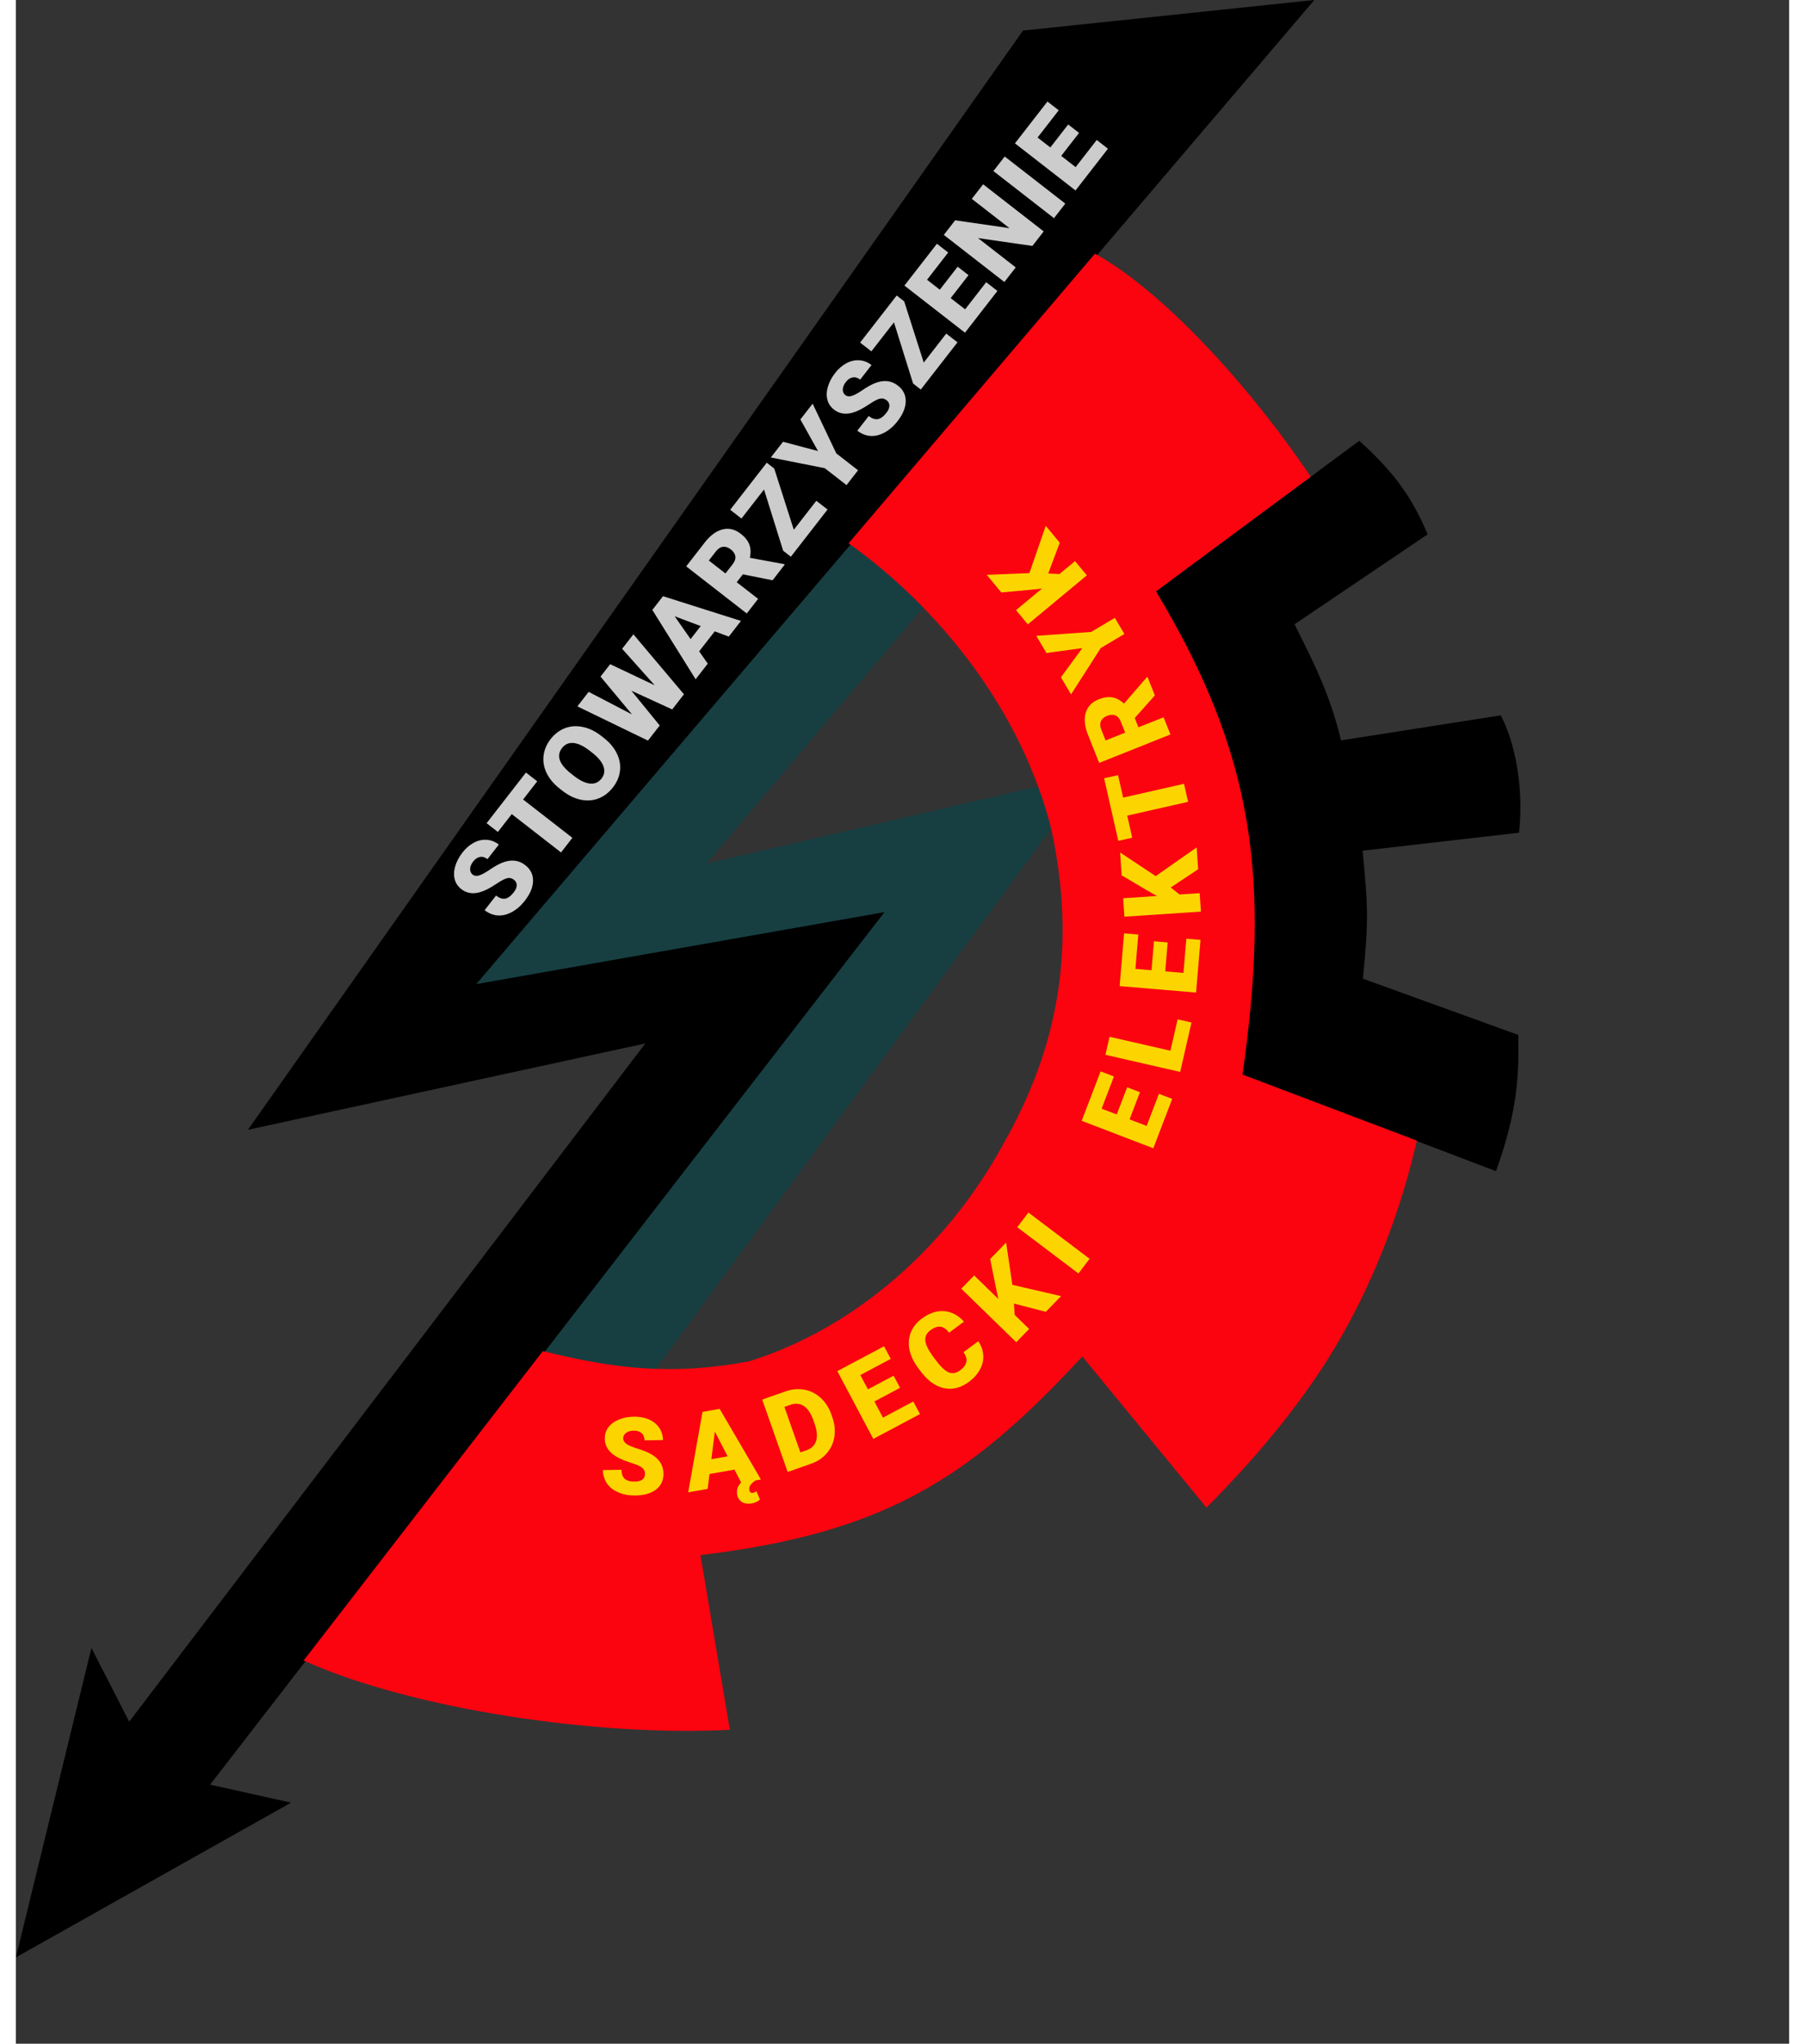 <svg width="493" height="558" viewBox="0 0 493 568" fill="none" xmlns="http://www.w3.org/2000/svg">
<rect x="0" y="0" width="493" height="568" fill="#333333" stroke="none"/>
<g id="logo">
<path id="underLighting" d="M177.734 380.694C158.456 379.524 156.997 377.725 146.5 375.5L240.5 254L127 274L231.5 151C236.5 154.5 238.127 154.591 252.5 168.5L192 240L284.5 218.5C286.547 225.042 286.138 223.268 288 230L177.734 380.694Z" fill="#173F42"/>
<path id="smalGear" d="M316.969 164.36L373.5 122.5C382.699 130.83 387.951 137.674 392.5 148.5L355.5 173.5C361.298 185.06 365.405 193.26 368.423 205.772L412.815 198.812C415.684 204.054 419.498 216.187 417.929 231.428L374.429 236.428C375.874 251.571 376.167 255.545 374.5 272L417.697 287.625C417.865 297.877 417.819 308.037 411.5 325.5L341.028 298.663C346.627 239.518 344.207 210.911 316.969 164.36Z" fill="black"/>
<g id="lightingAndText">
<path id="lighting" d="M361 0L280 8.5L64.5 314L175 290L31.5 478.5L21 458L0 544L76.5 501L54 496L241.5 253.5L128 273.5L361 0Z" fill="black"/>
<path id="text" d="M138.476 244.514C137.882 244.052 137.255 243.905 136.594 244.071C135.938 244.229 135.023 244.699 133.847 245.479C132.671 246.26 131.657 246.857 130.804 247.27C128.036 248.618 125.715 248.564 123.842 247.108C122.909 246.383 122.298 245.474 122.008 244.383C121.717 243.279 121.761 242.076 122.141 240.776C122.513 239.469 123.182 238.196 124.147 236.954C125.088 235.744 126.146 234.829 127.321 234.208C128.502 233.58 129.7 233.312 130.916 233.403C132.123 233.489 133.24 233.93 134.265 234.727L131.118 238.775C130.432 238.241 129.735 238.04 129.028 238.17C128.326 238.293 127.697 238.713 127.14 239.43C126.576 240.154 126.291 240.855 126.286 241.53C126.278 242.192 126.521 242.715 127.014 243.099C127.446 243.435 128.019 243.509 128.733 243.322C129.44 243.129 130.435 242.598 131.718 241.727C132.993 240.851 134.137 240.206 135.15 239.794C137.613 238.79 139.766 239.004 141.609 240.437C143.081 241.581 143.806 243.036 143.783 244.799C143.761 246.563 142.997 248.412 141.492 250.347C140.431 251.712 139.227 252.76 137.878 253.493C136.527 254.212 135.209 254.523 133.923 254.426C132.636 254.316 131.437 253.83 130.327 252.966L133.492 248.896C134.394 249.597 135.241 249.884 136.032 249.757C136.822 249.617 137.624 249.022 138.439 247.974C138.961 247.303 139.229 246.664 139.243 246.057C139.256 245.436 139 244.921 138.476 244.514ZM144.946 217.147L141.017 222.201L154.721 232.855L151.565 236.914L137.861 226.26L134.004 231.221L130.87 228.785L141.812 214.711L144.946 217.147ZM163.399 205.035C165.041 206.311 166.257 207.746 167.048 209.338C167.839 210.93 168.14 212.556 167.951 214.215C167.76 215.86 167.108 217.4 165.993 218.834C164.878 220.268 163.561 221.285 162.043 221.886C160.517 222.481 158.898 222.614 157.187 222.285C155.481 221.949 153.822 221.179 152.21 219.975L151.262 219.238C149.612 217.955 148.393 216.524 147.603 214.946C146.813 213.354 146.512 211.728 146.701 210.069C146.895 208.402 147.553 206.848 148.674 205.406C149.783 203.98 151.111 202.972 152.659 202.381C154.207 201.791 155.848 201.676 157.585 202.036C159.319 202.383 160.999 203.181 162.624 204.432L163.399 205.035ZM159.484 208.615C157.811 207.314 156.323 206.61 155.022 206.501C153.72 206.379 152.664 206.838 151.855 207.879C150.272 209.914 150.962 212.177 153.926 214.666L155.154 215.639C156.804 216.922 158.285 217.634 159.597 217.776C160.909 217.918 161.985 217.45 162.824 216.37C163.621 215.345 163.8 214.216 163.36 212.984C162.921 211.751 161.887 210.496 160.258 209.217L159.484 208.615ZM177.608 190.458L168.551 180.318L171.68 176.293L185.739 192.957L182.467 197.167L171.115 191.96L178.996 201.631L175.733 205.829L156.107 196.323L159.245 192.287L171.305 198.564L162.545 188.043L165.224 184.597L177.608 190.458ZM194.291 175.466L189.967 181.029L192.357 184.446L188.985 188.783L176.948 169.516L179.915 165.7L201.591 172.569L198.201 176.929L194.291 175.466ZM187.588 177.621L190.402 174.001L183.15 171.276L187.588 177.621ZM202.12 159.621L200.412 161.819L206.356 166.44L203.2 170.499L186.362 157.408L191.514 150.782C193.066 148.785 194.723 147.568 196.485 147.132C198.247 146.696 199.937 147.107 201.556 148.366C202.728 149.277 203.514 150.271 203.913 151.348C204.318 152.418 204.367 153.644 204.06 155.025L213.582 156.787L213.755 156.922L210.375 161.271L202.12 159.621ZM197.278 159.382L199.274 156.815C199.873 156.044 200.122 155.31 200.021 154.612C199.918 153.902 199.504 153.264 198.779 152.701C198.055 152.138 197.335 151.894 196.621 151.969C195.899 152.039 195.241 152.455 194.648 153.218L192.652 155.786L197.278 159.382ZM216.279 147.232L222.537 139.183L225.659 141.611L215.464 154.725L213.324 153.062L207.999 136.045L201.724 144.117L198.59 141.68L208.759 128.601L210.84 130.219L216.279 147.232ZM223.008 125.355L218.109 116.574L221.517 112.191L228.09 126.003L234.138 130.705L230.937 134.822L224.889 130.12L209.891 127.144L213.281 122.784L223.008 125.355ZM242.088 111.244C241.494 110.782 240.867 110.635 240.206 110.801C239.551 110.959 238.635 111.429 237.459 112.209C236.283 112.99 235.269 113.587 234.416 114C231.648 115.348 229.327 115.295 227.454 113.838C226.521 113.113 225.91 112.205 225.62 111.113C225.329 110.009 225.373 108.806 225.753 107.506C226.125 106.2 226.794 104.926 227.759 103.685C228.7 102.474 229.758 101.559 230.933 100.938C232.114 100.31 233.312 100.042 234.528 100.133C235.735 100.219 236.852 100.66 237.877 101.457L234.73 105.505C234.044 104.971 233.347 104.77 232.64 104.9C231.938 105.023 231.309 105.443 230.752 106.16C230.188 106.884 229.904 107.585 229.898 108.26C229.89 108.922 230.133 109.445 230.626 109.829C231.058 110.165 231.631 110.239 232.345 110.052C233.052 109.859 234.047 109.328 235.33 108.457C236.605 107.581 237.749 106.936 238.762 106.524C241.225 105.52 243.378 105.734 245.221 107.167C246.693 108.311 247.418 109.766 247.395 111.529C247.373 113.293 246.609 115.142 245.104 117.077C244.044 118.442 242.839 119.49 241.49 120.223C240.139 120.942 238.821 121.253 237.535 121.156C236.248 121.046 235.049 120.56 233.939 119.696L237.104 115.626C238.006 116.327 238.853 116.614 239.644 116.487C240.434 116.347 241.236 115.752 242.051 114.704C242.573 114.033 242.841 113.394 242.855 112.787C242.868 112.166 242.612 111.651 242.088 111.244ZM252.405 100.766L258.663 92.717L261.785 95.144L251.589 108.259L249.45 106.595L244.125 89.579L237.849 97.651L234.715 95.214L244.884 82.135L246.966 83.753L252.405 100.766ZM264.855 76.471L259.892 82.855L263.904 85.975L269.767 78.435L272.889 80.862L263.871 92.462L247.033 79.371L256.069 67.748L259.203 70.185L253.323 77.748L256.873 80.508L261.836 74.125L264.855 76.471ZM285.755 64.313L282.617 68.349L267.5 66.171L277.978 74.317L274.822 78.376L257.984 65.285L261.14 61.226L276.248 63.416L265.77 55.27L268.917 51.222L285.755 64.313ZM291.761 56.588L288.614 60.636L271.776 47.545L274.923 43.497L291.761 56.588ZM295.586 36.944L290.623 43.327L294.636 46.447L300.498 38.907L303.62 41.334L294.602 52.934L277.764 39.843L286.8 28.221L289.934 30.657L284.054 38.22L287.604 40.981L292.567 34.597L295.586 36.944Z" fill="white" fill-opacity="0.8"/>
</g>
<g id="largeGearAndText">
<path id="largeGear" d="M146.5 375.502L79.999 461.5C109.879 475.033 161.966 482.717 198.499 480.747L190.33 432.209C241.779 426.002 265.163 410.84 296.5 377L331 419C345.152 404.84 358.881 388.408 368.5 371.502C378.277 354.316 385.299 335.448 389.5 317L341.029 298.663C348.683 244.71 344.557 210.077 316.97 164.359L359.999 132.501C342.472 106.48 318.362 80.554 300 70.5L231.5 151C255.865 168.311 279.631 196.903 288 231.002C294.781 263.104 290.045 290.678 274.5 318.002C259.496 345.543 234.268 368.801 203.88 378.348C182.803 382.258 167.09 380.595 146.5 375.502Z" fill="#FB030F"/>
<g id="curveText">
<path id="S" d="M174.906 409.636C174.894 408.884 174.617 408.302 174.073 407.891C173.54 407.479 172.601 407.058 171.256 406.63C169.912 406.201 168.811 405.783 167.955 405.376C165.171 404.061 163.761 402.217 163.725 399.844C163.707 398.663 164.033 397.617 164.703 396.709C165.382 395.79 166.348 395.072 167.6 394.555C168.852 394.028 170.264 393.753 171.836 393.729C173.369 393.705 174.745 393.958 175.964 394.486C177.193 395.014 178.152 395.781 178.842 396.786C179.531 397.782 179.885 398.929 179.905 400.228L174.778 400.306C174.765 399.437 174.486 398.767 173.942 398.297C173.408 397.826 172.686 397.598 171.778 397.612C170.86 397.626 170.136 397.842 169.605 398.26C169.084 398.669 168.828 399.185 168.838 399.81C168.846 400.357 169.146 400.85 169.739 401.291C170.332 401.721 171.369 402.164 172.851 402.621C174.332 403.067 175.551 403.556 176.506 404.088C178.831 405.381 180.011 407.195 180.046 409.528C180.075 411.393 179.394 412.869 178.004 413.955C176.614 415.04 174.694 415.602 172.243 415.639C170.515 415.665 168.943 415.382 167.527 414.788C166.121 414.184 165.054 413.351 164.325 412.288C163.605 411.214 163.235 409.975 163.213 408.569L168.369 408.49C168.386 409.633 168.692 410.473 169.286 411.011C169.89 411.539 170.856 411.793 172.184 411.772C173.034 411.759 173.7 411.569 174.182 411.2C174.675 410.821 174.916 410.3 174.906 409.636Z" fill="#FCD500"/>
<path id="&#196;&#132;" d="M195.66 391.555L207.137 411.184L205.594 411.457C204.91 411.965 204.434 412.416 204.167 412.81C203.911 413.212 203.826 413.659 203.913 414.149C204.019 414.745 204.36 414.992 204.937 414.89C205.225 414.839 205.542 414.694 205.886 414.455L206.863 416.781C206.236 417.328 205.475 417.681 204.581 417.839C203.523 418.027 202.623 417.898 201.88 417.455C201.146 417.009 200.696 416.315 200.53 415.373C200.308 414.123 200.675 413.002 201.63 412.009L199.779 408.44L192.841 409.667L192.323 413.805L186.914 414.762L190.9 392.398L195.66 391.555ZM193.36 405.544L197.875 404.745L194.322 397.861L193.36 405.544Z" fill="#FCD500"/>
<path id="D" d="M214.572 409.096L207.494 388.977L213.975 386.697C215.753 386.071 217.494 385.914 219.197 386.226C220.898 386.528 222.404 387.277 223.715 388.472C225.031 389.655 226.015 391.157 226.666 392.978L226.992 393.903C227.64 395.746 227.83 397.537 227.562 399.277C227.301 401.005 226.606 402.533 225.479 403.861C224.358 405.177 222.929 406.146 221.191 406.768L214.572 409.096ZM213.662 391.015L218.11 403.659L219.796 403.066C221.187 402.576 222.082 401.708 222.481 400.459C222.877 399.202 222.732 397.597 222.045 395.644L221.739 394.773C221.055 392.829 220.166 391.496 219.073 390.773C217.98 390.05 216.72 389.939 215.292 390.442L213.662 391.015Z" fill="#FCD500"/>
<path id="E" d="M245.822 385.712L238.682 389.507L241.068 393.996L249.501 389.512L251.358 393.005L238.385 399.901L228.373 381.069L241.372 374.159L243.235 377.664L234.776 382.161L236.887 386.132L244.027 382.336L245.822 385.712Z" fill="#FCD500"/>
<path id="C" d="M267.566 372.757C268.396 373.989 268.858 375.282 268.951 376.636C269.039 377.982 268.736 379.302 268.043 380.596C267.357 381.884 266.332 383.034 264.968 384.048C262.719 385.719 260.402 386.302 258.02 385.797C255.637 385.292 253.453 383.703 251.467 381.03L250.838 380.184C249.592 378.506 248.793 376.825 248.441 375.139C248.092 373.441 248.212 371.842 248.803 370.345C249.388 368.84 250.402 367.552 251.844 366.48C253.921 364.937 255.999 364.245 258.076 364.405C260.148 364.557 261.983 365.529 263.583 367.321L259.467 370.379C258.661 369.36 257.842 368.806 257.011 368.718C256.179 368.631 255.258 368.962 254.246 369.714C253.219 370.477 252.752 371.42 252.845 372.543C252.937 373.667 253.598 375.08 254.827 376.783L255.726 377.994C257.083 379.82 258.28 380.957 259.317 381.403C260.362 381.843 261.445 381.647 262.566 380.814C263.515 380.109 264.074 379.347 264.244 378.528C264.413 377.708 264.153 376.801 263.462 375.805L267.566 372.757Z" fill="#FCD500"/>
<path id="K" d="M277.486 362.303L277.673 365.429L281.704 369.352L278.118 373.036L262.835 358.16L266.421 354.476L273.16 361.035L272.464 357.864L270.876 349.899L275.31 345.343L277.043 357.088L290.593 360.22L286.343 364.586L277.486 362.303Z" fill="#FCD500"/>
<path id="I" d="M298.51 349.845L295.418 353.935L278.403 341.076L281.494 336.985L298.51 349.845Z" fill="#FCD500"/>
<path id="E_2" d="M312.522 303.549L309.631 311.1L314.378 312.918L317.793 303.998L321.486 305.412L316.233 319.133L296.315 311.507L301.579 297.759L305.286 299.178L301.861 308.125L306.06 309.733L308.952 302.182L312.522 303.549Z" fill="#FCD500"/>
<path id="L" d="M320.992 292.02L322.989 283.296L326.844 284.178L323.701 297.915L302.91 293.158L304.057 288.145L320.992 292.02Z" fill="#FCD500"/>
<path id="E_3" d="M320.225 261.917L319.545 269.974L324.61 270.402L325.413 260.885L329.354 261.217L328.118 275.858L306.866 274.064L308.104 259.395L312.059 259.729L311.254 269.275L315.735 269.653L316.415 261.596L320.225 261.917Z" fill="#FCD500"/>
<path id="K_2" d="M321.068 246.652L323.516 248.604L329.129 248.232L329.469 253.362L308.188 254.772L307.848 249.641L317.231 249.02L314.409 247.416L307.426 243.269L307.005 236.925L316.895 243.493L328.287 235.515L328.69 241.596L321.068 246.652Z" fill="#FCD500"/>
<path id="T" d="M306.425 215.43L307.84 221.673L324.769 217.836L325.905 222.851L308.976 226.687L310.365 232.816L306.494 233.694L302.553 216.307L306.425 215.43Z" fill="#FCD500"/>
<path id="R" d="M311.064 199.555L312.095 202.14L319.088 199.35L320.994 204.125L301.184 212.029L298.074 204.233C297.136 201.883 296.925 199.839 297.44 198.098C297.955 196.358 299.164 195.108 301.069 194.348C302.448 193.798 303.703 193.623 304.834 193.823C305.962 194.015 307.044 194.592 308.081 195.556L314.417 188.234L314.621 188.152L316.662 193.268L311.064 199.555ZM308.408 203.611L307.203 200.59C306.841 199.683 306.334 199.097 305.681 198.832C305.016 198.561 304.257 198.596 303.404 198.936C302.552 199.276 301.977 199.773 301.681 200.428C301.376 201.086 301.402 201.864 301.761 202.762L302.966 205.782L308.408 203.611Z" fill="#FCD500"/>
<path id="Y" d="M296.487 180.127L286.523 181.483L283.686 176.711L298.945 175.632L305.53 171.718L308.195 176.2L301.61 180.115L293.365 192.992L290.543 188.245L296.487 180.127Z" fill="#FCD500"/>
<path id="K_3" d="M287.01 159.395L290.138 159.539L294.466 155.945L297.751 159.9L281.343 173.527L278.058 169.572L285.293 163.563L282.066 163.92L273.978 164.658L269.916 159.768L281.778 159.285L286.323 146.141L290.217 150.829L287.01 159.395Z" fill="#FCD500"/>
</g>
</g>
</g>
</svg>
